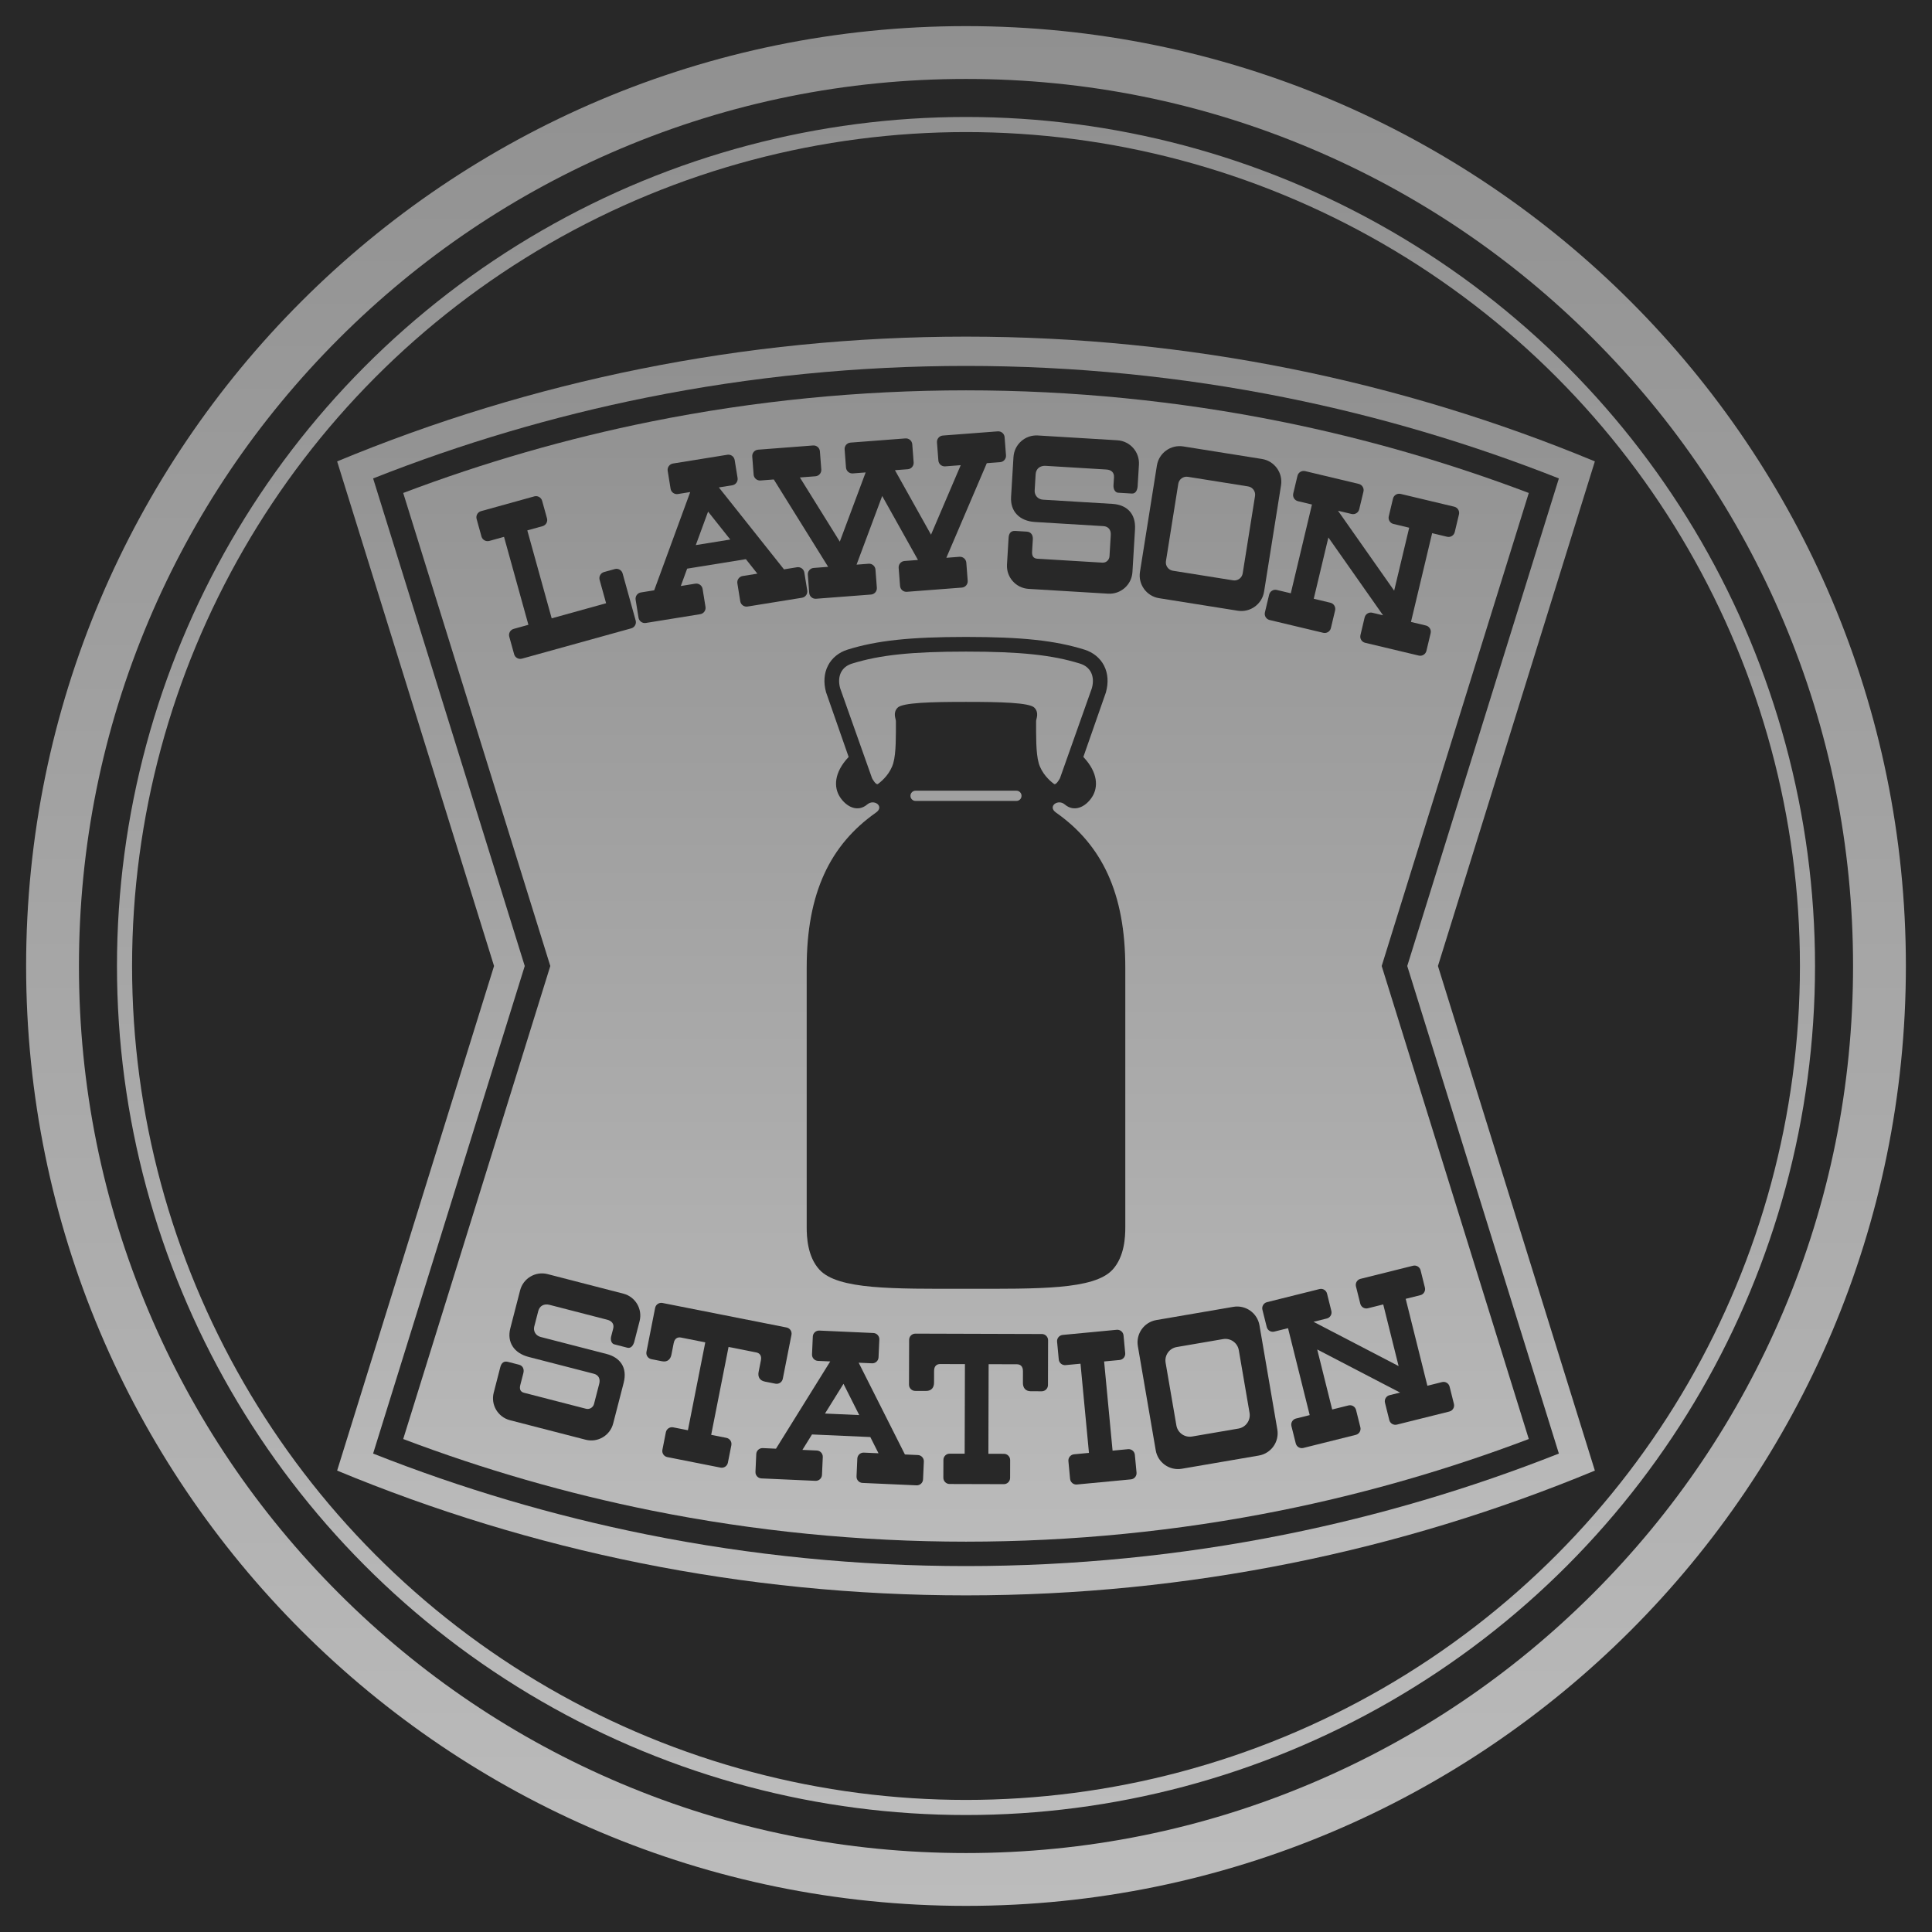 <?xml version="1.0" encoding="utf-8"?>
<!-- Generator: Adobe Illustrator 16.0.0, SVG Export Plug-In . SVG Version: 6.00 Build 0)  -->
<!DOCTYPE svg PUBLIC "-//W3C//DTD SVG 1.0//EN" "http://www.w3.org/TR/2001/REC-SVG-20010904/DTD/svg10.dtd">
<svg version="1.0" xmlns="http://www.w3.org/2000/svg" xmlns:xlink="http://www.w3.org/1999/xlink" x="0px" y="0px" width="512px"
	 height="512px" viewBox="0 0 512 512" enable-background="new 0 0 512 512" xml:space="preserve">
<g id="Background_Color">
	<rect fill="#282828" width="512" height="512"/>
</g>
<g id="Container">
	<g>
		<path fill="#282828" d="M255.999,438.791c-59.845,0-117.979-11.537-172.789-34.291l-13.477-5.594L114.172,256L69.733,113.091
			l13.478-5.594c54.812-22.751,112.946-34.287,172.788-34.287c59.841,0,117.976,11.536,172.79,34.287l13.478,5.594L397.825,256
			l44.441,142.906L428.79,404.5C373.979,427.254,315.843,438.791,255.999,438.791z"/>
		<linearGradient id="SVGID_1_" gradientUnits="userSpaceOnUse" x1="256" y1="418.333" x2="256" y2="95.846">
			<stop  offset="0" style="stop-color:#BCBCBC"/>
			<stop  offset="1" style="stop-color:#909090"/>
		</linearGradient>
		<path fill="url(#SVGID_1_)" d="M422.655,122.274c-51.328-21.304-107.621-33.064-166.656-33.064
			c-59.036,0-115.328,11.76-166.654,33.064L130.928,256L89.345,389.723c51.326,21.308,107.618,33.068,166.654,33.068
			c59.035,0,115.328-11.761,166.656-33.068L381.069,256L422.655,122.274z"/>
		<path fill="#282828" d="M372.935,256l40.182-129.211c-23.414-9.263-47.748-16.462-72.427-21.424
			c-27.69-5.57-56.188-8.392-84.69-8.392s-56.995,2.822-84.685,8.392c-24.685,4.962-49.014,12.161-72.435,21.424L139.062,256
			L98.88,385.209c23.421,9.263,47.75,16.465,72.435,21.426c27.689,5.568,56.182,8.393,84.685,8.393s57-2.824,84.69-8.393
			c24.679-4.961,49.013-12.163,72.427-21.426L372.935,256z"/>
		<g>
			<linearGradient id="SVGID_2_" gradientUnits="userSpaceOnUse" x1="256" y1="418.332" x2="256" y2="95.846">
				<stop  offset="0" style="stop-color:#BCBCBC"/>
				<stop  offset="1" style="stop-color:#909090"/>
			</linearGradient>
			<path fill="url(#SVGID_2_)" d="M366.163,256l38.982-125.357c-21.334-8.085-43.422-14.448-65.73-18.936
				c-27.275-5.482-55.34-8.263-83.416-8.263s-56.141,2.781-83.41,8.263c-22.315,4.488-44.397,10.851-65.735,18.936
				c7.716,24.81,38.98,125.357,38.98,125.357l-38.98,125.357c21.338,8.085,43.42,14.447,65.735,18.934
				c27.27,5.484,55.334,8.266,83.41,8.266s56.141-2.781,83.416-8.266c22.309-4.486,44.396-10.849,65.73-18.934L366.163,256z"/>
		</g>
		<g>
			<path fill="#282828" d="M285.391,393.407c-0.912,0.088-1.719-0.581-1.807-1.491l-0.444-4.705
				c-0.088-0.912,0.585-1.719,1.491-1.807l3.953-0.375l-2.239-23.634l-3.954,0.374c-0.912,0.088-1.719-0.582-1.807-1.494
				l-0.444-4.705c-0.088-0.908,0.579-1.716,1.491-1.804l14.31-1.359c0.913-0.085,1.72,0.585,1.808,1.497l0.444,4.701
				c0.088,0.91-0.585,1.72-1.491,1.808l-4.1,0.389l2.24,23.635l4.099-0.39c0.913-0.087,1.72,0.582,1.808,1.494l0.444,4.705
				c0.088,0.91-0.579,1.72-1.491,1.805L285.391,393.407z"/>
			<path fill="#282828" d="M276.104,353.527c0.912,0,1.655,0.745,1.649,1.66l-0.029,11.865c-0.006,0.916-0.749,1.656-1.667,1.652
				l-2.871-0.008c-1.515-0.004-2.105-1.018-2.1-2.199l0.006-3.126c0.006-1.351-0.755-1.825-1.597-1.825l-7.497-0.023l-0.064,23.744
				l4.117,0.012c0.912,0.002,1.655,0.745,1.649,1.66l-0.012,4.725c-0.006,0.916-0.749,1.656-1.661,1.652l-14.375-0.041
				c-0.918-0.002-1.654-0.748-1.654-1.664l0.018-4.722c0-0.915,0.742-1.657,1.66-1.651l3.971,0.008l0.07-23.74l-6.567-0.02
				c-0.842,0-1.607,0.467-1.607,1.818l-0.012,3.123c0,1.182-0.597,2.193-2.117,2.189l-2.871-0.008
				c-0.913-0.004-1.655-0.749-1.649-1.661l0.035-11.866c0-0.914,0.742-1.658,1.661-1.654L276.104,353.527z"/>
			<path fill="#282828" d="M208.443,351.799c0.9,0.178,1.485,1.05,1.304,1.947l-2.298,11.641c-0.182,0.897-1.053,1.482-1.948,1.305
				l-2.818-0.557c-1.485-0.295-1.871-1.402-1.644-2.561l0.608-3.064c0.258-1.328-0.392-1.936-1.222-2.1l-7.352-1.453l-4.603,23.293
				l4.035,0.797c0.901,0.176,1.485,1.047,1.311,1.945l-0.918,4.637c-0.176,0.898-1.053,1.482-1.948,1.305l-14.099-2.787
				c-0.901-0.178-1.485-1.049-1.305-1.947l0.912-4.635c0.182-0.896,1.053-1.482,1.947-1.303l3.896,0.768l4.603-23.289l-6.439-1.275
				c-0.83-0.163-1.666,0.152-1.93,1.477l-0.603,3.064c-0.228,1.158-1.006,2.039-2.497,1.743l-2.812-0.556
				c-0.9-0.178-1.485-1.049-1.304-1.947l2.298-11.641c0.176-0.897,1.047-1.482,1.947-1.304L208.443,351.799z"/>
			<path fill="#282828" d="M162.782,356.261l3.468,0.896c0.988,0.257,1.597-0.646,1.854-1.635l1.392-5.395
				c0.825-3.205-1.1-6.471-4.304-7.296l-20.064-5.176c-3.199-0.827-6.468,1.1-7.293,4.302l-2.596,10.053
				c-0.948,3.682,0.977,6.594,4.865,7.596l17.269,4.453c1.205,0.313,1.778,1.293,1.434,2.639l-1.387,5.377
				c-0.222,0.848-1.104,1.525-2.14,1.257l-16.416-4.233c-0.988-0.258-1.251-1.004-0.977-2.064l0.802-3.114
				c0.292-1.132-0.164-2.003-1.152-2.261l-2.912-0.748c-1.064-0.275-1.737,0.217-2.047,1.421l-1.737,6.739
				c-0.83,3.202,1.1,6.469,4.299,7.296l20.064,5.175c3.198,0.825,6.468-1.099,7.292-4.303l2.778-10.762
				c1.076-4.175-1.041-6.76-4.509-7.657l-17.48-4.509c-1.415-0.365-1.994-1.646-1.701-2.777l1.059-4.092
				c0.362-1.418,1.573-2.012,2.988-1.646l15.286,3.944c1.275,0.328,1.89,1.167,1.579,2.371l-0.532,2.051
				C161.712,355.152,162.074,356.076,162.782,356.261z"/>
			<path fill="#282828" d="M376.409,343.237c0.889-0.222,1.426-1.122,1.205-2.012l-1.141-4.581c-0.223-0.89-1.123-1.431-2.012-1.209
				l-13.906,3.469c-0.891,0.223-1.434,1.119-1.211,2.008l1.146,4.586c0.221,0.889,1.121,1.43,2.012,1.207l4.07-1.015l4.074,16.333
				l-22.549-11.728l3.52-0.878c0.891-0.222,1.428-1.119,1.205-2.008l-1.141-4.585c-0.221-0.89-1.121-1.431-2.006-1.208
				l-13.911,3.471c-0.889,0.22-1.427,1.12-1.211,2.01l1.146,4.582c0.223,0.889,1.123,1.43,2.006,1.207l3.638-0.906l5.742,23.037
				l-3.631,0.907c-0.89,0.22-1.428,1.12-1.211,2.006l1.146,4.585c0.222,0.889,1.123,1.43,2.012,1.207l13.906-3.471
				c0.889-0.219,1.426-1.119,1.205-2.008l-1.141-4.586c-0.223-0.886-1.123-1.426-2.006-1.204l-4.322,1.075l-3.965-15.902
				l21.953,11.418l-2.789,0.695c-0.889,0.223-1.428,1.12-1.205,2.01l1.141,4.584c0.223,0.889,1.123,1.428,2.012,1.205l13.906-3.469
				c0.889-0.222,1.428-1.119,1.211-2.008l-1.146-4.586c-0.223-0.889-1.123-1.43-2.006-1.207l-3.883,0.971l-5.748-23.035
				L376.409,343.237z"/>
			<path fill="#282828" d="M162.928,150.803l-2.842,0.79c-0.9,0.249-1.427,1.178-1.182,2.076l1.72,6.193l-14.421,4.003
				l-6.462-23.307l4.041-1.12c0.9-0.249,1.427-1.182,1.175-2.079l-1.286-4.638c-0.252-0.897-1.182-1.424-2.076-1.175l-14.111,3.913
				c-0.896,0.248-1.423,1.181-1.174,2.079l1.285,4.638c0.251,0.897,1.181,1.424,2.082,1.175l3.895-1.082l6.462,23.308l-3.895,1.082
				c-0.9,0.249-1.427,1.178-1.176,2.076l1.287,4.637c0.245,0.901,1.175,1.427,2.075,1.176l28.96-8.029
				c0.9-0.251,1.427-1.182,1.175-2.079l-3.456-12.459C164.759,151.081,163.823,150.555,162.928,150.803z"/>
			<path fill="#282828" d="M264.42,114.312l-14.556,1.111c-0.93,0.073-1.626,0.883-1.556,1.812l0.368,4.798
				c0.07,0.93,0.884,1.626,1.808,1.556l4.117-0.313l-7.872,18.418l-9.556-17.088l3.398-0.257c0.93-0.073,1.625-0.883,1.555-1.813
				l-0.368-4.801c-0.07-0.927-0.883-1.623-1.812-1.553l-14.562,1.114c-0.93,0.07-1.626,0.88-1.55,1.81l0.362,4.798
				c0.076,0.93,0.883,1.625,1.813,1.556l3.397-0.261l-6.849,18.34l-10.578-17.006l4.116-0.316c0.93-0.07,1.626-0.88,1.556-1.812
				l-0.368-4.798c-0.07-0.93-0.883-1.626-1.812-1.553l-14.562,1.114c-0.931,0.07-1.626,0.88-1.556,1.81l0.368,4.798
				c0.07,0.93,0.883,1.626,1.812,1.556l3.532-0.269l14.404,23.152l-3.837,0.292c-0.924,0.073-1.62,0.883-1.55,1.812l0.363,4.798
				c0.075,0.93,0.883,1.626,1.812,1.556l14.562-1.114c0.93-0.07,1.626-0.88,1.556-1.813l-0.368-4.798
				c-0.07-0.93-0.884-1.626-1.813-1.553l-3.198,0.243l6.795-18.199l9.479,16.956l-3.562,0.272c-0.93,0.07-1.625,0.88-1.556,1.813
				l0.369,4.798c0.069,0.93,0.883,1.626,1.812,1.553l14.562-1.114c0.93-0.07,1.626-0.88,1.556-1.81l-0.368-4.798
				c-0.076-0.93-0.884-1.625-1.813-1.555l-3.479,0.266l10.72-25.073l3.532-0.272c0.936-0.07,1.626-0.88,1.556-1.81l-0.368-4.798
				C266.163,114.938,265.355,114.239,264.42,114.312z"/>
			<path fill="#282828" d="M296.315,130.575l3.637,0.219c1.041,0.064,1.474-0.953,1.538-1.994l0.34-5.664
				c0.204-3.363-2.357-6.254-5.72-6.459l-21.07-1.274c-3.362-0.202-6.252,2.359-6.456,5.722l-0.638,10.559
				c-0.233,3.862,2.258,6.4,6.346,6.649l18.128,1.094c1.264,0.079,2.035,0.944,1.948,2.356l-0.34,5.646
				c-0.059,0.895-0.807,1.743-1.9,1.675l-17.234-1.041c-1.041-0.064-1.444-0.757-1.38-1.874l0.199-3.269
				c0.07-1.19-0.55-1.974-1.591-2.035l-3.064-0.184c-1.111-0.07-1.69,0.555-1.766,1.819l-0.428,7.076
				c-0.204,3.363,2.357,6.254,5.72,6.459l21.064,1.271c3.368,0.205,6.257-2.356,6.462-5.719l0.679-11.301
				c0.269-4.383-2.357-6.556-5.994-6.778l-18.357-1.108c-1.485-0.091-2.31-1.26-2.239-2.45l0.257-4.296
				c0.094-1.485,1.188-2.315,2.673-2.225l16.053,0.971c1.339,0.079,2.117,0.798,2.041,2.062l-0.135,2.155
				C295.022,129.678,295.572,130.531,296.315,130.575z"/>
			<path fill="#282828" d="M383.497,142.248c0.906,0.214,1.812-0.345,2.029-1.251l1.117-4.682c0.215-0.906-0.346-1.818-1.252-2.035
				l-14.199-3.386c-0.912-0.216-1.824,0.342-2.035,1.251l-1.117,4.681c-0.217,0.906,0.34,1.816,1.246,2.032l4.164,0.991
				l-3.982,16.685l-14.883-21.182l3.596,0.856c0.906,0.217,1.818-0.342,2.029-1.251l1.123-4.682
				c0.211-0.906-0.346-1.815-1.252-2.032l-14.204-3.389c-0.912-0.216-1.819,0.345-2.035,1.251l-1.117,4.681
				c-0.216,0.906,0.345,1.819,1.252,2.035l3.707,0.883l-5.608,23.524l-3.707-0.883c-0.912-0.216-1.819,0.342-2.035,1.251
				l-1.117,4.682c-0.217,0.906,0.339,1.816,1.246,2.032l14.209,3.389c0.908,0.216,1.814-0.345,2.029-1.251l1.117-4.681
				c0.217-0.907-0.344-1.819-1.25-2.035l-4.41-1.053l3.877-16.243l14.492,20.626l-2.85-0.679c-0.906-0.219-1.818,0.342-2.035,1.249
				l-1.109,4.681c-0.217,0.91,0.338,1.819,1.244,2.035l14.211,3.386c0.9,0.219,1.812-0.342,2.029-1.249l1.117-4.681
				c0.217-0.907-0.346-1.819-1.252-2.035l-3.959-0.945l5.609-23.526L383.497,142.248z"/>
			<path fill="#282828" d="M243.25,385.6l-3.438-0.154l-12.252-24.312l3.538,0.157c0.913,0.041,1.685-0.667,1.726-1.579l0.211-4.723
				c0.04-0.914-0.667-1.687-1.579-1.728l-14.322-0.644c-0.912-0.041-1.689,0.667-1.73,1.582l-0.211,4.72
				c-0.041,0.915,0.667,1.69,1.579,1.731l3.246,0.143l-14.375,23.123l-3.497-0.154c-0.912-0.041-1.689,0.666-1.73,1.581l-0.211,4.72
				c-0.041,0.915,0.667,1.689,1.579,1.73l14.321,0.641c0.918,0.041,1.69-0.67,1.731-1.582l0.21-4.723
				c0.041-0.912-0.666-1.687-1.578-1.728l-3.819-0.169l2.538-4.088l15.456,0.689l2.17,4.299l-3.883-0.173
				c-0.918-0.041-1.69,0.667-1.731,1.579l-0.21,4.723c-0.041,0.914,0.666,1.687,1.578,1.728l14.322,0.64
				c0.918,0.041,1.69-0.666,1.73-1.581l0.211-4.72C244.87,386.416,244.162,385.641,243.25,385.6z M218.63,374.604l4.901-7.881
				l4.175,8.287L218.63,374.604z"/>
			<path fill="#282828" d="M338.503,378.816l-4.731-27.6c-0.562-3.258-3.661-5.447-6.918-4.889l-20.421,3.503
				c-3.258,0.559-5.445,3.655-4.89,6.915l4.737,27.597c0.556,3.263,3.654,5.45,6.912,4.892l20.421-3.502
				C336.871,385.17,339.063,382.076,338.503,378.816z M328.204,378.586l-12.292,2.105c-1.96,0.336-3.825-0.98-4.158-2.941
				l-2.854-16.609c-0.334-1.961,0.982-3.824,2.941-4.16l12.292-2.108c1.959-0.337,3.825,0.979,4.164,2.941l2.848,16.608
				C331.479,376.384,330.163,378.246,328.204,378.586z"/>
			<path fill="#282828" d="M213.156,151.725c-0.146-0.921-1.012-1.547-1.936-1.398l-3.456,0.559l-17.258-21.713l3.556-0.573
				c0.924-0.149,1.55-1.018,1.403-1.936l-0.771-4.751c-0.146-0.921-1.012-1.547-1.936-1.398l-14.415,2.325
				c-0.919,0.149-1.544,1.018-1.398,1.936l0.767,4.751c0.152,0.921,1.018,1.547,1.936,1.398l3.269-0.526l-9.549,26.038l-3.521,0.567
				c-0.925,0.149-1.55,1.015-1.398,1.936l0.767,4.751c0.146,0.921,1.012,1.547,1.936,1.401l14.415-2.328
				c0.918-0.149,1.544-1.015,1.397-1.936l-0.766-4.751c-0.146-0.921-1.018-1.547-1.936-1.398l-3.843,0.62l1.685-4.602l15.562-2.512
				l3.047,3.839l-3.906,0.628c-0.918,0.149-1.544,1.018-1.397,1.936l0.766,4.754c0.146,0.918,1.018,1.544,1.936,1.395l14.415-2.325
				c0.925-0.149,1.55-1.015,1.398-1.936L213.156,151.725z M184.391,144.456l3.257-8.875l5.883,7.401L184.391,144.456z"/>
			<path fill="#282828" d="M334.421,121.631l-20.843-3.325c-3.327-0.529-6.456,1.74-6.988,5.064l-4.485,28.17
				c-0.532,3.327,1.731,6.453,5.059,6.985l20.848,3.321c3.322,0.529,6.451-1.737,6.983-5.064l4.491-28.169
				C340.012,125.289,337.748,122.16,334.421,121.631z M329.327,151.953c-0.193,1.21-1.334,2.035-2.544,1.842l-15.953-2.543
				c-1.211-0.193-2.035-1.331-1.843-2.538l3.27-20.512c0.198-1.21,1.333-2.035,2.544-1.842l15.953,2.544
				c1.211,0.193,2.035,1.327,1.842,2.538L329.327,151.953z"/>
			<path fill="#282828" d="M279.841,215.33c-2.304-1.62,0.521-3.696,2.334-2.143c2.503,2.146,5.521,0.687,7.245-1.985
				c1.62-2.518,1.638-6.41-2.321-10.6l5.953-17.035l0.018-0.059l0.018-0.064c0.714-2.567,0.538-5.006-0.509-7.053
				c-1.029-2.003-2.865-3.503-5.17-4.225c-7.766-2.424-16.567-3.371-31.409-3.371c-14.837,0-23.644,0.947-31.41,3.371
				c-2.304,0.722-4.14,2.222-5.163,4.225c-1.047,2.047-1.229,4.485-0.515,7.053l0.018,0.064l0.023,0.059l5.947,17.035
				c-3.959,4.19-3.941,8.082-2.316,10.6c1.726,2.672,4.737,4.131,7.246,1.985c1.812-1.553,4.632,0.523,2.327,2.143
				c-12.163,8.553-18.374,21.322-18.374,41.076v68.819c0,2.474,0.176,7.749,3.362,11.237c4.906,5.356,19.532,5.082,38.854,5.082
				s33.947,0.274,38.854-5.082c3.192-3.488,3.362-8.764,3.362-11.237v-68.819C298.216,236.652,292.005,223.883,279.841,215.33z
				 M269.361,212.257h-26.72c-0.754,0-1.362-0.605-1.362-1.356s0.608-1.36,1.362-1.36h26.72c0.749,0,1.357,0.608,1.357,1.36
				S270.11,212.257,269.361,212.257z M275.269,202.23c-0.772-2.675-0.69-7.506-0.69-11.128c0-0.605,0.865-2.158-0.427-3.538
				c-1.299-1.38-9.094-1.559-18.152-1.559s-16.854,0.178-18.146,1.559c-1.298,1.38-0.433,2.933-0.433,3.538
				c0,3.623,0.088,8.453-0.69,11.128c-0.777,2.673-2.76,4.57-4.053,5.521c-0.573,0.418-1.573-1.509-1.573-1.509l-8.468-23.886
				c-0.842-3.134,0.346-5.617,3.111-6.482c7.356-2.301,15.843-3.196,30.252-3.196s22.895,0.895,30.252,3.196
				c2.766,0.866,3.959,3.348,3.111,6.482l-8.463,23.886c0,0-1.006,1.924-1.578,1.509
				C278.028,206.801,276.046,204.903,275.269,202.23z"/>
		</g>
	</g>
</g>
<g id="Border">
	<path fill="#282828" d="M256,505.056c-66.525,0-129.068-25.906-176.109-72.946C32.851,385.068,6.944,322.525,6.944,256
		S32.851,126.931,79.891,79.891C126.932,32.85,189.475,6.944,256,6.944S385.068,32.85,432.109,79.891
		c47.04,47.041,72.946,109.584,72.946,176.109s-25.906,129.068-72.946,176.109C385.068,479.149,322.525,505.056,256,505.056z
		 M256,39.921c-29.186,0-57.479,5.708-84.097,16.967c-25.727,10.881-48.838,26.465-68.693,46.321
		c-19.855,19.855-35.439,42.967-46.321,68.693C45.631,198.52,39.922,226.814,39.922,256s5.709,57.479,16.967,84.097
		c10.882,25.727,26.466,48.838,46.321,68.693s42.967,35.439,68.693,46.321c26.617,11.258,54.911,16.967,84.097,16.967
		s57.479-5.709,84.098-16.967c25.726-10.882,48.838-26.466,68.692-46.321c19.855-19.855,35.439-42.967,46.321-68.693
		c11.258-26.617,16.967-54.911,16.967-84.097s-5.709-57.48-16.967-84.097c-10.882-25.727-26.466-48.838-46.321-68.693
		c-19.854-19.855-42.967-35.44-68.692-46.321C313.479,45.63,285.186,39.921,256,39.921z"/>
	<linearGradient id="SVGID_3_" gradientUnits="userSpaceOnUse" x1="256" y1="505.078" x2="256" y2="6.922">
		<stop  offset="0" style="stop-color:#BCBCBC"/>
		<stop  offset="1" style="stop-color:#909090"/>
	</linearGradient>
	<path fill="url(#SVGID_3_)" d="M256,20.921c31.741,0,62.526,6.213,91.499,18.468c27.991,11.839,53.133,28.792,74.727,50.385
		c21.594,21.594,38.546,46.736,50.385,74.727c12.254,28.973,18.468,59.757,18.468,91.499c0,31.741-6.214,62.526-18.468,91.499
		c-11.839,27.991-28.791,53.133-50.385,74.727s-46.735,38.545-74.727,50.385c-28.973,12.254-59.758,18.468-91.499,18.468
		s-62.526-6.214-91.499-18.468c-27.991-11.84-53.133-28.791-74.727-50.385S51.229,375.49,39.39,347.499
		C27.136,318.526,20.922,287.741,20.922,256c0-31.742,6.214-62.526,18.468-91.499c11.839-27.991,28.791-53.133,50.385-74.727
		c21.594-21.593,46.735-38.545,74.727-50.385C193.474,27.135,224.259,20.921,256,20.921 M256,6.921
		C118.438,6.921,6.922,118.438,6.922,256c0,137.562,111.516,249.078,249.078,249.078S505.078,393.562,505.078,256
		C505.078,118.438,393.562,6.921,256,6.921L256,6.921z"/>
	<linearGradient id="SVGID_4_" gradientUnits="userSpaceOnUse" x1="256" y1="481" x2="256" y2="31">
		<stop  offset="0" style="stop-color:#BCBCBC"/>
		<stop  offset="1" style="stop-color:#909090"/>
	</linearGradient>
	<circle fill="none" stroke="url(#SVGID_4_)" stroke-width="4" stroke-miterlimit="10" cx="256" cy="256" r="223"/>
</g>
<g id="Status_Simulation" display="none">
	<g display="inline">
		<path d="M0,0v512h512V0H0z M257,505.078C119.438,505.078,7.922,393.562,7.922,256C7.922,118.438,119.438,6.921,257,6.921
			S506.078,118.438,506.078,256C506.078,393.562,394.562,505.078,257,505.078z"/>
		<circle fill="none" stroke="#FBB03B" stroke-width="5" stroke-miterlimit="10" cx="256" cy="256" r="249.078"/>
	</g>
</g>
<g id="Hints">
</g>
<g id="Guides" display="none">
</g>
</svg>
